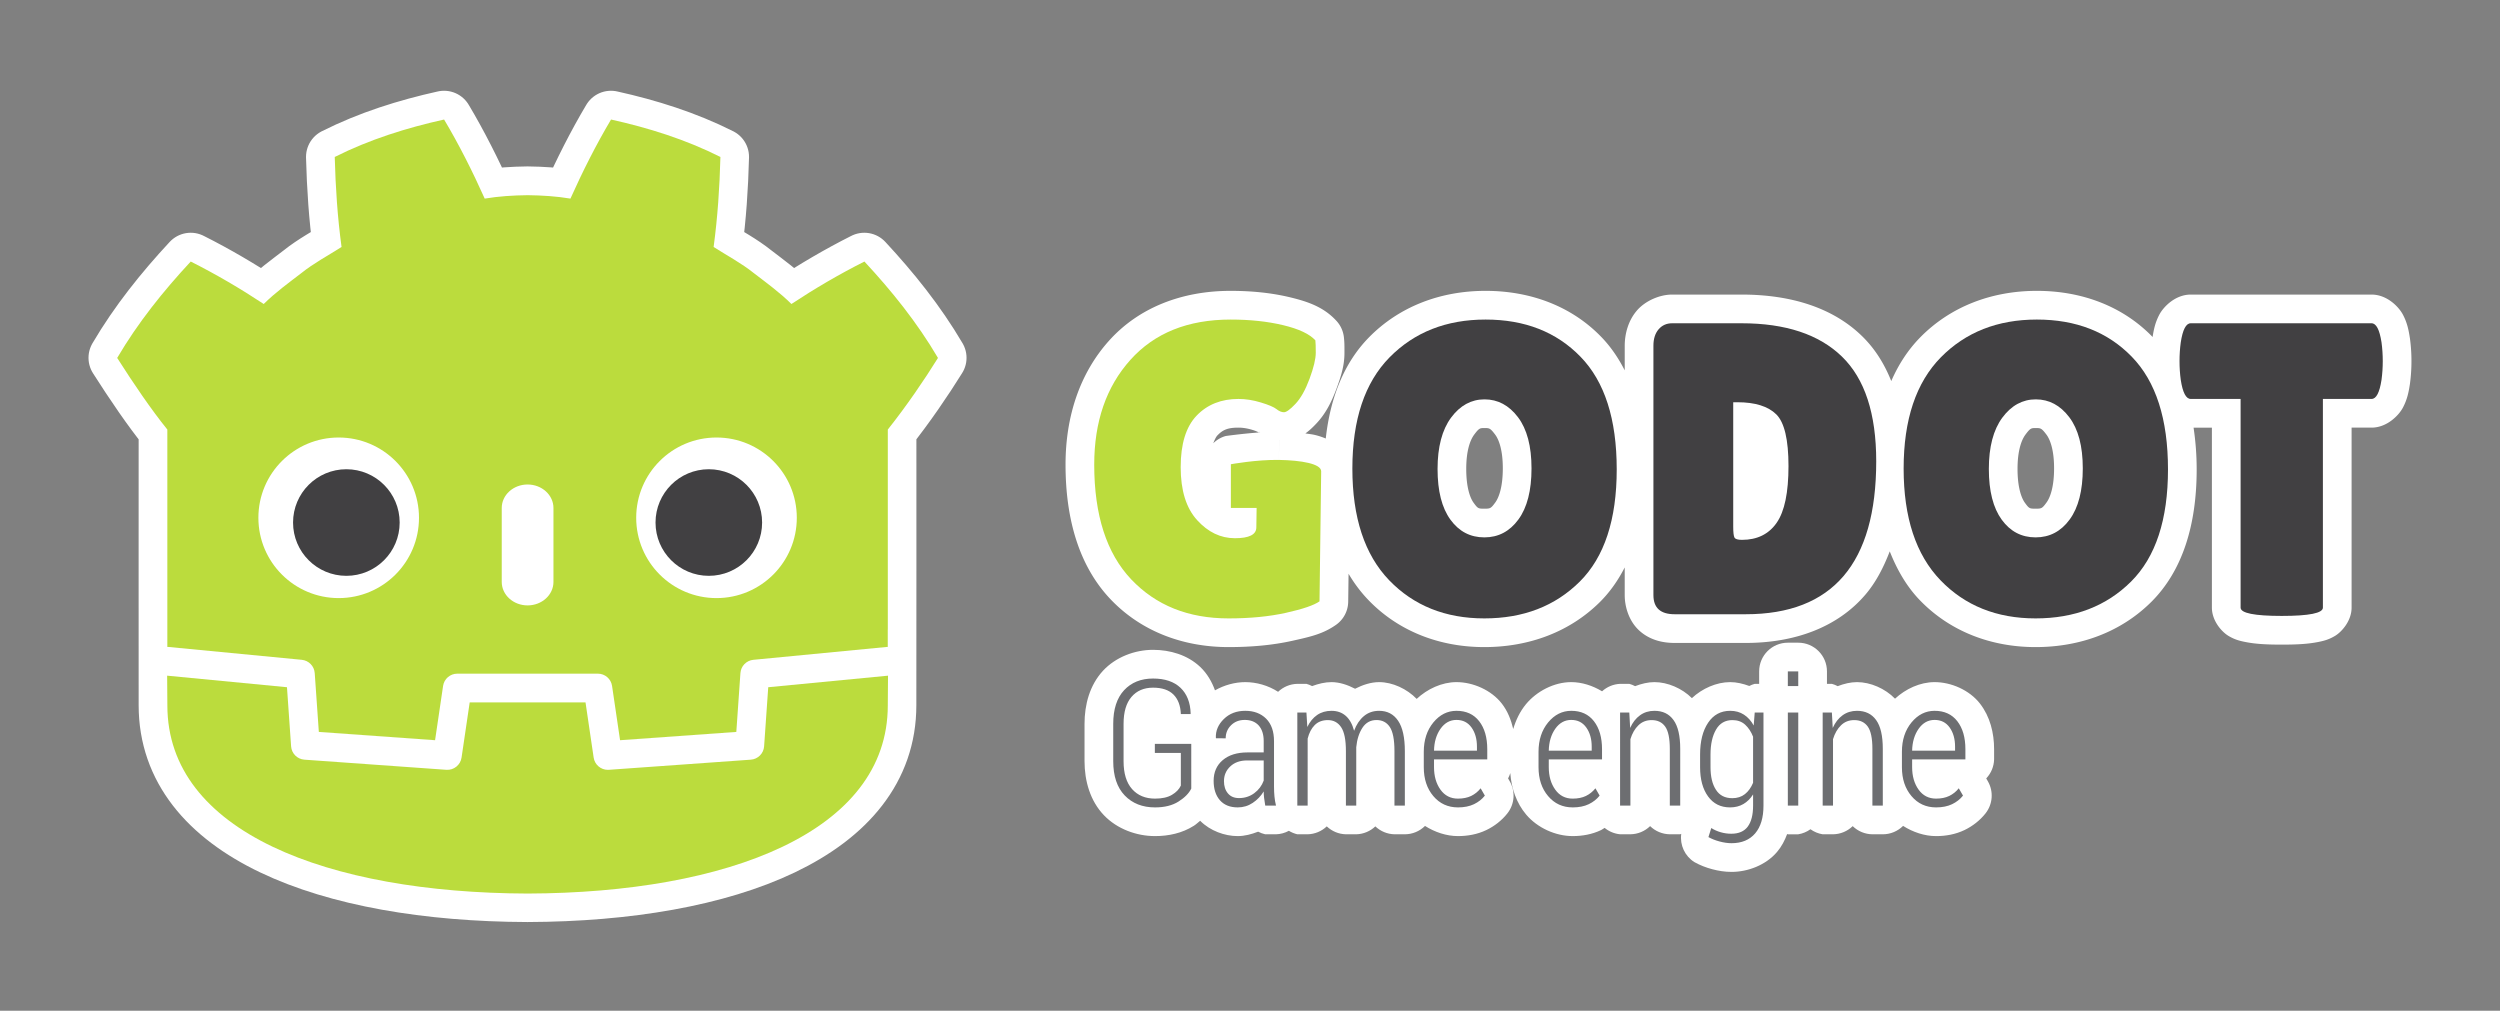 <?xml version="1.0" encoding="UTF-8" standalone="no"?>
<svg
   id="svg2"
   version="1.1"
   inkscape:version="1.2.2 (b0a8486541, 2022-12-01)"
   xml:space="preserve"
   width="1024"
   height="414"
   viewBox="0 0 960 388.125"
   sodipodi:docname="logo_outlined.svg"
   inkscape:export-filename="logo_outlined.png"
   inkscape:export-xdpi="48"
   inkscape:export-ydpi="48"
   xmlns:inkscape="http://www.inkscape.org/namespaces/inkscape"
   xmlns:sodipodi="http://sodipodi.sourceforge.net/DTD/sodipodi-0.dtd"
   xmlns="http://www.w3.org/2000/svg"
   xmlns:svg="http://www.w3.org/2000/svg"
   xmlns:rdf="http://www.w3.org/1999/02/22-rdf-syntax-ns#"
   xmlns:cc="http://creativecommons.org/ns#"
   xmlns:dc="http://purl.org/dc/elements/1.1/"><rect x="0" y="0" width="960" height="388.125" fill="#808080" stroke="none"/><defs
     id="defs6"><clipPath
       clipPathUnits="userSpaceOnUse"
       id="clipPath16"><path
         d="M 0,595.276 H 841.89 V 0 H 0 Z"
         id="path18"
         inkscape:connector-curvature="0" /></clipPath></defs><sodipodi:namedview
     pagecolor="#ffffff"
     bordercolor="#666666"
     borderopacity="1"
     objecttolerance="10"
     gridtolerance="10"
     guidetolerance="10"
     inkscape:pageopacity="0"
     inkscape:pageshadow="2"
     inkscape:window-width="1440"
     inkscape:window-height="835"
     id="namedview4"
     showgrid="false"
     inkscape:zoom="1.1756216"
     inkscape:cx="607.3383"
     inkscape:cy="233.0682"
     inkscape:window-x="0"
     inkscape:window-y="33"
     inkscape:window-maximized="1"
     inkscape:current-layer="g14"
     fit-margin-top="48"
     fit-margin-left="48"
     fit-margin-right="48"
     fit-margin-bottom="48"
     inkscape:document-rotation="0"
     inkscape:pagecheckerboard="true"
     inkscape:snap-intersection-paths="true"
     inkscape:object-paths="true"
     inkscape:snap-smooth-nodes="true"
     inkscape:snap-midpoints="true"
     inkscape:snap-bbox="false"
     inkscape:bbox-paths="false"
     inkscape:snap-bbox-edge-midpoints="false"
     inkscape:snap-bbox-midpoints="false"
     inkscape:object-nodes="true"
     inkscape:snap-others="false"
     units="px"
     inkscape:showpageshadow="2"
     inkscape:deskcolor="#d1d1d1" /><g
     id="g10"
     inkscape:groupmode="layer"
     inkscape:label="godot_engine_logo_2017_curves-01"
     transform="matrix(1.25,0,0,-1.25,-94.25,597.499)"><g
       id="g12"><g
         id="g14"
         clip-path="url(#clipPath16)"><g
           id="g78-3"
           transform="matrix(1.131,0,0,1.131,348.131,279.267)"
           style="fill:none;stroke:#ffffff;stroke-width:15.589;stroke-linecap:butt;stroke-linejoin:round;stroke-miterlimit:4;stroke-dasharray:none;stroke-opacity:1"><path
             id="path80-6"
             style="fill:none;fill-opacity:1;fill-rule:nonzero;stroke:#ffffff;stroke-width:23.509;stroke-linecap:butt;stroke-linejoin:round;stroke-miterlimit:4;stroke-dasharray:none;stroke-opacity:1"
             d="m 226.334,222.1 c -15.358,3.414 -30.551,8.169 -44.795,15.338 0.326,12.577 1.139,24.628 2.787,36.869 -5.532,3.544 -11.345,6.586 -16.512,10.734 -5.25,4.039 -10.61,7.902 -15.363,12.625 -9.496,-6.281 -19.548,-12.184 -29.902,-17.395 -11.161,12.012 -21.598,24.977 -30.123,39.484 6.7,10.517 13.888,21.089 20.543,29.332 0.056,36.957 -0.082,77.99 0,113.02 0,51.838 65.76,76.754 147.461,77.041 h 0.1 0.1 c 81.701,-0.287 147.439,-25.203 147.439,-77.041 0.051,-37.842 0.017,-79.51 0.021,-113.02 7.687,-9.677 14.965,-20.352 20.541,-29.332 -8.522,-14.508 -18.964,-27.473 -30.125,-39.484 -10.351,5.21 -20.406,11.113 -29.902,17.395 -4.752,-4.723 -10.104,-8.586 -15.361,-12.625 -5.165,-4.149 -10.985,-7.19 -16.506,-10.734 1.644,-12.241 2.456,-24.292 2.783,-36.869 -14.245,-7.169 -29.437,-11.924 -44.803,-15.338 -6.135,10.311 -11.745,21.477 -16.631,32.393 -5.794,-0.968 -11.615,-1.327 -17.443,-1.396 v -0.01 c -0.041,0 -0.079,0.01 -0.113,0.01 -0.036,0 -0.073,-0.01 -0.109,-0.01 v 0.01 c -5.839,0.069 -11.656,0.428 -17.451,1.396 -4.883,-10.915 -10.491,-22.082 -16.635,-32.393 z"
             transform="matrix(0.663,0,0,-0.663,-270.589,290.52)"
             sodipodi:nodetypes="ccccccccccccccccccccccccsccccc" /></g><g
           id="g20"
           transform="matrix(1.131,0,0,1.131,531.45,355.316)"
           style="stroke:none;stroke-width:10.609;stroke-linejoin:round;stroke-miterlimit:4;stroke-dasharray:none;stroke-opacity:1;paint-order:markers stroke fill" /><g
           id="g24"
           transform="matrix(1.131,0,0,1.131,607.851,354.431)"
           style="stroke:none;stroke-width:10.609;stroke-linecap:butt;stroke-linejoin:round;stroke-miterlimit:4;stroke-dasharray:none;stroke-opacity:1;paint-order:markers stroke fill" /><g
           id="g28"
           transform="matrix(1.131,0,0,1.131,700.811,355.316)"
           style="stroke:none;stroke-width:10.609;stroke-linejoin:round;stroke-miterlimit:4;stroke-dasharray:none;stroke-opacity:1;paint-order:markers stroke fill" /><g
           id="g32"
           transform="matrix(1.131,0,0,1.131,789.011,291.335)"
           style="stroke:none;stroke-width:10.609;stroke-miterlimit:4;stroke-dasharray:none;stroke-opacity:1;paint-order:markers stroke fill" /><g
           id="g36"
           transform="matrix(1.131,0,0,1.131,468.265,336.713)"
           style="display:inline;stroke-width:10.609;stroke-linejoin:round;paint-order:markers stroke fill"><g
             id="path38"
             style="display:inline"><path
               style="color:#000000;display:inline;fill:#ffffff;-inkscape-stroke:none"
               d="m -13.682,-50.84 c -12.597,0 -23.922,4.434 -32.08,13.039 a 7.795,7.795 0 0 0 -0.006,0.006 c -8.42,8.899 -12.174,21.547 -12.174,36.518 0,13.125 3.885,24.817 11.814,33.656 8.073,9.001 19.78,13.541 33.01,13.541 5.767,0 11.131,-0.548 16.094,-1.736 a 7.795,7.795 0 0 0 0.002,0 C 7.99,42.983 12.252,41.479 15.67,37.738 a 7.795,7.795 0 0 0 1.984,-4.316 c 0.178,-1.467 0.166,-2.564 0.166,-4.326 0,-3.425 -0.889,-6.279 -2.17,-9.756 a 7.795,7.795 0 0 0 -0.01,-0.023 C 14.283,15.666 12.681,12.508 10.143,9.838 9.227,8.872 8.361,8.03 7.225,7.205 7.22,7.202 7.212,7.197 7.207,7.193 8.084,7.06 8.977,6.972 9.83,6.77 10.775,6.545 11.737,6.231 12.738,5.812 c 1.225,11.04 4.919,20.536 11.768,27.506 a 7.795,7.795 0 0 0 0.006,0.006 c 8.176,8.307 19.315,12.596 31.637,12.596 12.285,0 23.361,-4.206 31.379,-12.467 l 0.006,-0.006 c 2.599,-2.671 4.69,-5.754 6.41,-9.125 v 6.686 c 0,3.174 0.92,6.78 3.291,9.545 a 7.795,7.795 0 0 0 0.021,0.027 c 2.274,2.628 6.16,4.33 9.566,4.33 h 18.854 c 13.272,0 24.68,-3.475 32.68,-11.236 l 0.004,-0.004 c 3.507,-3.399 6.103,-7.549 7.98,-12.252 1.952,4.482 4.55,8.493 7.898,11.9 a 7.795,7.795 0 0 0 0.008,0.008 c 8.179,8.304 19.313,12.594 31.639,12.594 12.289,0 23.36,-4.211 31.383,-12.469 0.02,-0.021 0.036,-0.045 0.057,-0.066 0.323,2.067 0.712,3.929 1.805,6.027 1.147,2.204 4.381,5.498 8.551,5.498 h 49.113 c 4.174,0 7.405,-3.301 8.549,-5.5 1.144,-2.199 1.528,-4.122 1.865,-6.311 a 7.795,7.795 0 0 0 0.023,-0.154 c 0.267,-2 0.402,-4.042 0.402,-6.109 0,-2.076 -0.135,-4.114 -0.402,-6.109 a 7.795,7.795 0 0 0 -0.021,-0.15 c -0.337,-2.194 -0.72,-4.12 -1.869,-6.322 -1.149,-2.203 -4.399,-5.486 -8.547,-5.486 H 291.375 V -40.119 c 0,-3.605 -2.682,-6.579 -4.457,-7.652 -1.775,-1.074 -3.16,-1.388 -4.584,-1.676 -2.849,-0.576 -5.936,-0.723 -9.928,-0.723 -3.989,0 -7.079,0.147 -9.928,0.723 -1.424,0.288 -2.808,0.601 -4.582,1.672 -1.774,1.071 -4.465,4.042 -4.465,7.656 V 8.768 h -4.979 c 0.538,-3.603 0.844,-7.371 0.844,-11.342 0,-14.935 -3.759,-27.471 -12.346,-36.016 a 7.795,7.795 0 0 0 -0.006,-0.004 c -8.154,-8.1 -19.194,-12.246 -31.402,-12.246 -12.277,0 -23.379,4.365 -31.467,12.77 a 7.795,7.795 0 0 0 -0.002,0 c -3.593,3.734 -6.175,8.264 -8.143,13.232 -1.672,-4.343 -3.73,-8.376 -6.613,-11.754 -7.575,-8.876 -19.18,-13.121 -32.52,-13.121 H 107.496 c -3.088,0 -6.653,0.704 -9.533,3.299 -2.881,2.594 -4.02,6.513 -4.02,9.688 v 7.521 c -1.791,-3.486 -3.987,-6.659 -6.727,-9.385 a 7.795,7.795 0 0 0 -0.006,-0.006 c -8.154,-8.096 -19.19,-12.244 -31.402,-12.244 -12.273,0 -23.379,4.362 -31.473,12.766 a 7.795,7.795 0 0 0 -0.006,0.008 c -2.078,2.162 -3.87,4.553 -5.395,7.146 l -0.098,-7.6 a 7.795,7.795 0 0 0 -3.332,-6.291 C 11.958,-47.287 8.591,-48.032 3.65,-49.131 -1.601,-50.304 -7.365,-50.84 -13.682,-50.84 Z m 0,15.588 c 5.423,0 10.081,0.473 13.934,1.334 a 7.795,7.795 0 0 0 0.008,0.002 c 2.017,0.448 1.932,0.514 3.059,0.914 l 0.318,24.852 c -1.225,0.143 -2.178,0.33 -3.766,0.357 -0.001,1.91e-5 -0.003,-1.9e-5 -0.004,0 -0.081,0.001 -0.17,-0.018 -0.252,-0.018 A 7.795,7.795 0 0 0 1.754,-13.15 l -0.076,-5.174 v -0.002 c -10e-4,-3.555 -2.895,-7.724 -5.729,-9.158 -2.834,-1.435 -5.284,-1.576 -7.881,-1.576 -6.078,0 -11.944,2.95 -16.047,7.473 -4.653,5.125 -6.48,12.092 -6.48,19.625 0,7.515 1.733,14.433 6.52,19.408 6.4e-4,6.66e-4 0.001,0.001 0.002,0.002 6.44e-4,6.68e-4 0.001,0.001 0.002,0.002 4.348,4.52 10.618,6.906 16.961,6.906 2.797,0 5.612,-0.457 8.377,-1.303 0.856,-0.259 1.587,-0.51 2.338,-0.768 0.428,0.707 0.752,1.028 1.283,2.451 0.75,2.039 0.836,2.836 0.938,3.383 -0.751,0.305 -1.416,0.617 -2.615,0.904 -3.533,0.846 -7.693,1.307 -12.463,1.307 -9.958,0 -16.385,-2.761 -21.406,-8.359 -5.174,-5.767 -7.83,-13.035 -7.83,-23.248 0,-12.427 2.939,-20.548 7.904,-25.799 l 0.004,-0.004 c 6.06e-4,-6.41e-4 0.001,-0.001 0.002,-0.002 5.253,-5.538 11.532,-8.17 20.762,-8.17 z m 69.49,0 c 8.944,0 15.168,2.507 20.418,7.719 4.812,4.792 7.748,12.576 7.748,24.959 0,12.406 -2.904,20.313 -7.617,25.154 a 7.795,7.795 0 0 0 -0.01,0.01 c -5.067,5.225 -11.191,7.742 -20.199,7.742 -8.978,0 -15.229,-2.562 -20.523,-7.939 l -0.002,-0.002 c -6.68e-4,-6.78e-4 -0.001,-0.001 -0.002,-0.002 -4.968,-5.058 -7.861,-12.769 -7.861,-24.742 0,-11.977 2.876,-19.776 7.803,-24.906 l 0.004,-0.004 c 6.16e-4,-6.41e-4 0.001,-0.001 0.002,-0.002 5.233,-5.43 11.371,-7.986 20.24,-7.986 z m 149.734,0 c 8.935,0 15.17,2.508 20.412,7.713 4.815,4.791 7.754,12.578 7.754,24.965 0,12.406 -2.906,20.315 -7.615,25.156 a 7.795,7.795 0 0 0 -0.004,0.004 c -5.079,5.23 -11.195,7.746 -20.205,7.746 -8.985,0 -15.23,-2.561 -20.533,-7.945 -4.966,-5.059 -7.859,-12.77 -7.859,-24.74 0,-11.981 2.88,-19.778 7.816,-24.908 5.229,-5.434 11.357,-7.99 20.234,-7.99 z m 66.863,0.672 c 1.712,0 2.22,0.124 3.381,0.203 v 50.938 a 7.795,7.795 0 0 0 7.795,7.795 h 8.301 c 0.067,0.82 0.162,1.626 0.162,2.48 0,0.848 -0.097,1.66 -0.164,2.484 h -39.287 c -0.067,-0.82 -0.162,-1.621 -0.162,-2.484 0,-0.87 0.096,-1.664 0.162,-2.48 h 8.631 a 7.795,7.795 0 0 0 7.795,-7.795 v -50.938 c 1.162,-0.08 1.674,-0.203 3.387,-0.203 z m -162.875,0.455 h 17.268 c 10.295,0 16.418,2.68 20.662,7.652 4.244,4.973 7,13.36 7,26.102 0,11.701 -2.741,18.769 -6.951,22.848 a 7.795,7.795 0 0 0 -0.006,0.006 c -4.408,4.279 -11.174,6.838 -21.828,6.838 h -16.145 z m 16.252,4.617 c -1.043,0 -2.14,0.038 -3.639,0.498 -1.496,0.459 -3.824,1.589 -5.242,4.205 -3.5e-4,6.58e-4 3.6e-4,0.001 0,0.002 -2.165,3.995 -1.285,4.74 -1.285,6.699 v 33.77 a 7.795,7.795 0 0 0 7.795,7.793 h 1.129 c 6.006,0 11.8,-1.371 16.023,-5.518 a 7.795,7.795 0 0 0 0.006,-0.006 c 5.266,-5.182 5.65,-11.613 5.65,-19.609 0,-7.953 -0.831,-14.434 -4.609,-19.855 l -0.002,-0.002 c -3.483,-5.006 -9.742,-7.977 -15.826,-7.977 z m -69.975,0.674 c -5.981,0 -11.976,3.173 -15.496,8.006 -3.701,5.067 -5.002,11.37 -5.002,18.371 0,7.046 1.422,13.452 5.189,18.563 a 7.795,7.795 0 0 0 0.014,0.02 c 3.537,4.768 9.351,8.117 15.35,8.117 5.94,0 11.748,-3.236 15.307,-7.943 3.848,-5.091 5.25,-11.511 5.25,-18.59 0,-7.044 -1.332,-13.394 -5.061,-18.484 l -0.002,-0.002 c -3.545,-4.85 -9.539,-8.057 -15.549,-8.057 z m 149.734,0 c -5.985,0 -11.987,3.174 -15.506,8.018 -3.684,5.061 -4.988,11.357 -4.988,18.359 0,7.042 1.413,13.446 5.182,18.561 a 7.795,7.795 0 0 0 0.012,0.016 c 3.539,4.779 9.359,8.123 15.357,8.123 5.94,0 11.746,-3.239 15.305,-7.939 a 7.795,7.795 0 0 0 0.004,-0.004 c 3.85,-5.093 5.246,-11.512 5.246,-18.59 0,-7.042 -1.332,-13.391 -5.059,-18.48 l -0.004,-0.004 c -3.544,-4.854 -9.539,-8.059 -15.549,-8.059 z m -149.734,15.588 c 1.589,0 1.767,0.027 2.965,1.666 a 7.795,7.795 0 0 0 0.008,0.012 c 1.007,1.374 2.049,4.277 2.049,9.277 0,4.961 -1.052,7.809 -2.096,9.189 -1.328,1.756 -1.579,1.754 -2.871,1.754 -1.22,0 -1.461,0.024 -2.82,-1.807 -1.112,-1.513 -2.145,-4.396 -2.145,-9.303 0,-4.982 1.033,-7.854 2.002,-9.18 a 7.795,7.795 0 0 0 0.01,-0.014 c 1.147,-1.576 1.279,-1.596 2.898,-1.596 z m 149.734,0 c 1.59,0 1.769,0.028 2.961,1.662 a 7.795,7.795 0 0 0 0.012,0.018 c 1.008,1.373 2.051,4.275 2.051,9.275 0,4.963 -1.053,7.81 -2.096,9.189 -1.331,1.757 -1.58,1.754 -2.871,1.754 -1.223,0 -1.47,0.022 -2.824,-1.805 -1.109,-1.509 -2.137,-4.394 -2.137,-9.305 0,-4.979 1.032,-7.856 2.002,-9.187 a 7.795,7.795 0 0 0 0.008,-0.01 c 1.141,-1.57 1.275,-1.592 2.895,-1.592 z M 0,0 0.092,5.418 c -0.003,3.84e-4 -0.005,0.002 -0.008,0.002 z m -17.826,4.516 a 7.795,7.795 0 0 0 3.395,1.979 c 0,0 4.168,0.597 9.029,0.963 -0.365,0.169 -0.94,0.443 -1.734,0.684 a 7.795,7.795 0 0 0 -0.021,0.006 c -1.454,0.445 -2.696,0.621 -3.816,0.621 -2.981,0 -4.291,-0.631 -5.727,-2.125 a 7.795,7.795 0 0 0 -0.004,-0.004 c -0.386,-0.402 -0.764,-1.242 -1.121,-2.123 z m 12.535,2.949 c 0.066,0.005 0.129,0.007 0.195,0.012 -0.131,0.098 -0.325,0.166 -0.447,0.266 L -5.436,7.656 C -5.052,7.357 -5.191,7.429 -5.291,7.465 Z"
               id="path205" /><path
               style="color:#000000;display:inline;fill:#414042;stroke-width:15.589;-inkscape-stroke:none"
               d="m 55.863,16.447 c -3.611,0 -6.636,-1.659 -9.09,-4.967 -2.441,-3.311 -3.668,-7.958 -3.668,-13.938 0,-5.993 1.166,-10.581 3.503,-13.778 2.333,-3.207 5.398,-4.804 9.2,-4.804 3.8,0 6.887,1.617 9.258,4.862 2.371,3.233 3.559,7.861 3.559,13.886 0,6.02 -1.227,10.654 -3.673,13.89 -2.443,3.232 -5.473,4.849 -9.089,4.849 m -0.055,-59.493 c -10.573,0 -19.195,3.46 -25.859,10.379 -6.655,6.925 -9.984,17.03 -9.984,30.314 0,13.292 3.367,23.356 10.101,30.209 6.736,6.844 15.431,10.269 26.082,10.269 10.649,0 19.251,-3.363 25.794,-10.109 6.555,-6.733 9.827,-16.94 9.827,-30.591 0,-13.661 -3.348,-23.822 -10.05,-30.49 -6.702,-6.654 -15.333,-9.981 -25.911,-9.981"
               id="path988" /><path
               style="color:#000000;display:inline;fill:#414042;stroke-width:15.589;-inkscape-stroke:none"
               d="m 123.412,15.665 v -33.768 c 0,-1.577 0.116,-2.571 0.342,-2.988 0.224,-0.415 0.903,-0.623 2.029,-0.623 4.144,0 7.283,1.548 9.429,4.634 2.151,3.083 3.215,8.216 3.215,15.405 0,7.192 -1.113,11.878 -3.325,14.055 -2.223,2.183 -5.744,3.285 -10.561,3.285 z m -21.675,-52.392 v 67.735 c 0,1.883 0.468,3.369 1.413,4.471 0.939,1.085 2.161,1.636 3.671,1.636 h 18.854 c 11.965,0 21.053,-3.018 27.257,-9.04 6.215,-6.02 9.322,-15.499 9.322,-28.447 0,-27.7 -11.821,-41.547 -35.456,-41.547 h -19.302 c -3.836,0 -5.759,1.727 -5.759,5.192"
               id="path986" /><path
               style="color:#000000;display:inline;fill:#414042;stroke-width:15.589;-inkscape-stroke:none"
               d="m 205.601,16.447 c -3.612,0 -6.645,-1.659 -9.095,-4.967 -2.44,-3.311 -3.662,-7.958 -3.662,-13.938 0,-5.993 1.169,-10.581 3.499,-13.778 2.33,-3.207 5.398,-4.804 9.2,-4.804 3.801,0 6.89,1.617 9.258,4.862 2.372,3.233 3.56,7.861 3.56,13.886 0,6.02 -1.225,10.654 -3.671,13.89 -2.447,3.232 -5.473,4.849 -9.089,4.849 m -0.058,-59.493 c -10.577,0 -19.193,3.46 -25.851,10.379 -6.663,6.925 -9.993,17.03 -9.993,30.314 0,13.292 3.367,23.356 10.1,30.209 6.741,6.844 15.431,10.269 26.086,10.269 10.651,0 19.246,-3.363 25.797,-10.109 6.55,-6.733 9.822,-16.94 9.822,-30.591 0,-13.661 -3.349,-23.822 -10.05,-30.49 -6.699,-6.654 -15.338,-9.981 -25.911,-9.981"
               id="path984" /><path
               style="color:#000000;display:inline;fill:#414042;stroke-width:15.589;-inkscape-stroke:none"
               d="m 283.581,-40.12 c 0,-1.496 -3.721,-2.255 -11.176,-2.255 -7.448,0 -11.18,0.759 -11.18,2.255 v 56.681 h -13.545 c -1.281,0 -2.185,1.727 -2.71,5.198 -0.226,1.652 -0.334,3.343 -0.334,5.077 0,1.724 0.108,3.422 0.334,5.077 0.525,3.462 1.429,5.202 2.71,5.202 h 49.112 c 1.279,0 2.179,-1.74 2.712,-5.202 0.221,-1.655 0.335,-3.353 0.335,-5.077 0,-1.734 -0.114,-3.425 -0.335,-5.077 -0.533,-3.471 -1.433,-5.198 -2.712,-5.198 h -13.211 z"
               id="path982" /><path
               style="color:#000000;display:inline;fill:#bbdc3d;stroke-width:15.589;-inkscape-stroke:none;fill-opacity:1"
               d="m 0,0 c -6.078,0.094 -13.034,-1.173 -13.034,-1.173 v -11.863 h 6.995 l -0.078,-5.288 c 0,-1.959 -1.942,-2.943 -5.815,-2.943 -3.878,0 -7.303,1.642 -10.274,4.917 -2.978,3.279 -4.459,8.072 -4.459,14.388 0,6.329 1.447,10.995 4.345,14.006 2.892,3.008 6.683,4.517 11.346,4.517 1.959,0 3.987,-0.316 6.096,-0.961 2.11,-0.639 3.519,-1.238 4.238,-1.799 0.713,-0.577 1.391,-0.85 2.032,-0.85 0.638,0 1.671,0.746 3.1,2.255 1.431,1.505 2.713,3.786 3.844,6.827 1.126,3.057 1.69,5.4 1.69,7.062 0,1.649 -0.036,2.786 -0.109,3.386 -1.581,1.73 -4.499,3.102 -8.755,4.122 -4.248,1.017 -9.011,1.522 -14.28,1.522 -11.594,0 -20.66,-3.65 -27.207,-10.95 -6.552,-7.303 -9.822,-16.783 -9.822,-28.452 0,-13.701 3.347,-24.087 10.041,-31.162 6.706,-7.074 15.51,-10.607 26.425,-10.607 5.87,0 11.08,0.505 15.632,1.522 4.557,1.013 7.586,2.053 9.093,3.105 l 0.452,35.33 C 11.496,-1.036 6.078,-0.104 0,0"
               id="path207" /></g></g><g
           id="g40"
           transform="matrix(1.131,0,0,1.131,441.347,235.751)"
           style="stroke:none;stroke-width:4.311;stroke-linejoin:round;stroke-miterlimit:4;stroke-dasharray:none;stroke-opacity:1;paint-order:markers stroke fill" /><g
           id="g44"
           transform="matrix(1.131,0,0,1.131,456.015,232.825)"
           style="stroke:none;stroke-width:4.311;stroke-linejoin:round;stroke-miterlimit:4;stroke-dasharray:none;stroke-opacity:1;paint-order:markers stroke fill" /><g
           id="g48"
           transform="matrix(1.131,0,0,1.131,476.73,259.105)"
           style="stroke:none;stroke-width:4.311;stroke-linejoin:round;stroke-miterlimit:4;stroke-dasharray:none;stroke-opacity:1;paint-order:markers stroke fill" /><g
           id="g52"
           transform="matrix(1.131,0,0,1.131,522.823,256.839)"
           style="stroke:none;stroke-width:4.311;stroke-linejoin:round;stroke-miterlimit:4;stroke-dasharray:none;stroke-opacity:1;paint-order:markers stroke fill" /><g
           id="g56"
           transform="matrix(1.131,0,0,1.131,558.081,256.839)"
           style="stroke:none;stroke-width:4.311;stroke-linejoin:round;stroke-miterlimit:4;stroke-dasharray:none;stroke-opacity:1;paint-order:markers stroke fill" /><g
           id="g60"
           transform="matrix(1.131,0,0,1.131,575.917,259.105)"
           style="stroke:none;stroke-width:4.311;stroke-linejoin:round;stroke-miterlimit:4;stroke-dasharray:none;stroke-opacity:1;paint-order:markers stroke fill" /><g
           id="g64"
           transform="matrix(1.131,0,0,1.131,600.869,242.309)"
           style="stroke:none;stroke-width:4.311;stroke-linejoin:round;stroke-miterlimit:4;stroke-dasharray:none;stroke-opacity:1;paint-order:markers stroke fill" /><g
           id="g70"
           transform="matrix(1.131,0,0,1.131,638.154,259.105)"
           style="stroke:none;stroke-width:4.311;stroke-linejoin:round;stroke-miterlimit:4;stroke-dasharray:none;stroke-opacity:1;paint-order:markers stroke fill" /><g
           id="g74"
           transform="matrix(1.131,0,0,1.131,669.709,256.839)"
           style="stroke-width:4.311;stroke-linejoin:round;paint-order:markers stroke fill"><g
             id="path76"><path
               style="color:#000000;fill:#ffffff;-inkscape-stroke:none"
               d="m -55.166,-41.279 c -1.809,0 -3.537,0.278 -5.203,0.719 -1.679,0.443 -3.32,1.067 -4.873,1.938 -2.597,1.633 -3.994,4.638 -3.57,7.676 -0.093,-0.041 -0.187,-0.08 -0.281,-0.117 h -2.826 c -2.002,0.024 -3.918,0.817 -5.352,2.215 -1.433,-1.398 -3.349,-2.191 -5.352,-2.215 h -2.805 c -1.542,0.149 -3.005,0.754 -4.201,1.738 -0.323,-0.182 -0.612,-0.429 -0.943,-0.588 l -0.004,-0.002 c -2.473,-1.185 -5.121,-1.639 -7.725,-1.639 -4.679,-1e-6 -9.601,2.252 -12.629,5.834 -2.67,3.152 -4.024,7.203 -4.318,11.275 -0.151,-0.501 -0.352,-0.986 -0.6,-1.447 l 0.441,-0.764 c 1.597,-2.763 1.349,-6.22 -0.627,-8.727 -1.527,-1.937 -3.531,-3.485 -5.705,-4.529 l -0.008,-0.004 c -2.474,-1.186 -5.119,-1.639 -7.723,-1.639 -3.096,-1e-6 -6.251,1.055 -8.941,2.758 -1.456,-1.448 -3.425,-2.263 -5.479,-2.268 h -2.822 c -1.937,0.046 -3.787,0.812 -5.189,2.148 -1.403,-1.336 -3.253,-2.102 -5.189,-2.148 h -2.809 c -1.939,0.045 -3.791,0.812 -5.195,2.15 -1.404,-1.338 -3.256,-2.105 -5.195,-2.15 h -2.807 c -0.811,0.192 -1.586,0.512 -2.295,0.949 -1.075,-0.588 -2.273,-0.913 -3.498,-0.951 h -2.92 c -0.673,0.151 -1.323,0.391 -1.934,0.713 -1.795,-0.706 -3.669,-1.201 -5.541,-1.201 -3.5,0 -7.497,1.42 -10.201,4.162 -0.567,-0.443 -1.087,-0.965 -1.686,-1.344 -3.21,-2.045 -6.923,-2.818 -10.572,-2.818 -5.048,-1e-6 -10.302,1.935 -13.863,5.648 -6.4e-4,6.65e-4 -0.001,0.001 -0.002,0.002 -3.761,3.915 -5.285,9.333 -5.285,14.717 v 10.115 c 0,5.252 1.411,10.531 5.02,14.432 0.005,0.006 0.01,0.012 0.016,0.018 3.432,3.687 8.604,5.66 13.578,5.66 4.575,0 9.35,-1.363 12.818,-4.652 0.006,-0.005 0.012,-0.01 0.018,-0.016 1.846,-1.762 3.135,-3.974 3.984,-6.336 2.533,1.44 5.45,2.234 8.229,2.234 3.022,0 6.244,-0.901 8.912,-2.631 1.409,1.349 3.273,2.12 5.223,2.162 h 2.477 c 0.533,-0.148 1.048,-0.352 1.537,-0.609 1.73,0.644 3.519,1.078 5.268,1.078 2.133,0 4.353,-0.73 6.41,-1.797 2.082,1.059 4.323,1.797 6.525,1.797 3.643,0 7.563,-1.83 10.201,-4.555 2.882,2.688 6.825,4.555 10.811,4.555 4.49,0 9.458,-2.155 12.316,-5.83 1.603,-2.06 2.512,-4.438 3.1,-6.904 0.715,2.435 1.826,4.745 3.441,6.719 0.01,0.012 0.021,0.025 0.031,0.037 2.881,3.477 7.602,5.979 12.285,5.979 2.834,0 5.805,-0.936 8.371,-2.496 1.345,1.226 3.076,1.944 4.895,2.027 h 2.504 c 0.545,-0.151 1.072,-0.362 1.572,-0.627 1.716,0.654 3.5,1.096 5.254,1.096 3.563,0 7.488,-1.669 10.174,-4.35 2.794,2.624 6.685,4.35 10.408,4.35 1.716,0 3.475,-0.42 5.18,-1.047 0.471,0.242 0.966,0.436 1.477,0.578 h 1.203 v 3.383 c 7.7e-5,4.304 3.489,7.794 7.793,7.795 h 2.83 c 4.305,-7.7e-5 7.795,-3.49 7.795,-7.795 V 9.799 h 1.34 c 0.545,-0.151 1.072,-0.362 1.572,-0.627 1.714,0.653 3.496,1.096 5.252,1.096 3.63,0 7.634,-1.725 10.324,-4.498 2.878,2.659 6.792,4.498 10.75,4.498 4.49,0 9.456,-2.144 12.324,-5.83 0.003,-0.005 0.006,-0.009 0.01,-0.014 2.759,-3.562 3.828,-7.997 3.828,-12.375 v -2.773 c -0.05,-1.927 -0.812,-3.766 -2.139,-5.164 l 0.445,-0.773 c 1.598,-2.771 1.341,-6.237 -0.648,-8.742 -1.516,-1.908 -3.511,-3.461 -5.689,-4.508 l -0.006,-0.002 c -2.475,-1.187 -5.122,-1.641 -7.725,-1.641 -3.101,-1e-6 -6.265,1.06 -8.959,2.771 -1.462,-1.461 -3.443,-2.281 -5.51,-2.281 h -2.826 c -2.001,0.024 -3.917,0.817 -5.35,2.215 -1.433,-1.398 -3.348,-2.191 -5.35,-2.215 h -2.809 c -1.197,0.194 -2.331,0.664 -3.314,1.373 -0.983,-0.71 -2.119,-1.181 -3.316,-1.375 h -2.83 c -0.062,0.025 -0.123,0.05 -0.184,0.076 -0.648,-1.735 -1.5,-3.402 -2.752,-4.875 -0.004,-0.005 -0.009,-0.01 -0.014,-0.016 -3.034,-3.552 -7.902,-5.398 -12.354,-5.398 z m -5.078,3.281 c -0.013,0.004 -0.024,0.014 -0.037,0.018 -0.015,0.004 -0.031,0.001 -0.047,0.006 z m -120.643,8.98 0.027,0.018 c -0.004,-0.003 -0.01,-0.003 -0.014,-0.006 -0.005,-0.003 -0.009,-0.008 -0.014,-0.012 z m -22.281,1.969 0.053,0.031 c -0.009,-0.005 -0.018,-0.004 -0.027,-0.01 -0.009,-0.005 -0.016,-0.016 -0.025,-0.021 z m 93.809,3.551 c -0.006,0.009 -0.009,0.019 -0.016,0.027 -0.003,0.004 -0.007,0.006 -0.01,0.01 z m 44.787,27.996 -0.025,0.037 c 0.006,-0.008 0.01,-0.017 0.016,-0.025 0.003,-0.004 0.007,-0.008 0.01,-0.012 z m 55.029,0.006 -0.016,0.023 c 0.004,-0.006 0.006,-0.012 0.01,-0.018 0.002,-0.002 0.004,-0.004 0.006,-0.006 z m -75.051,3.062 c 0.005,0.004 0.012,0.006 0.018,0.01 0.009,0.006 0.015,0.015 0.023,0.021 z m 55.041,0.014 c 0.002,0.002 0.005,0.002 0.008,0.004 0.004,0.003 0.006,0.007 0.01,0.01 z m -17.977,0.383 -0.062,0.039 c 0.01,-0.007 0.017,-0.017 0.027,-0.023 0.011,-0.007 0.024,-0.009 0.035,-0.016 z"
               id="path211"
               sodipodi:nodetypes="ccccccccccccscccssssscccccccccccccsccsscssccscccsccccscscsscccsccccscscccscsscccscsccsccccccscsccccccccsccccscccccccccsccccccccsscccssccscccsccccssc" /><path
               style="color:#000000;fill:#6d6e71;stroke-width:15.589;-inkscape-stroke:none"
               d="M 0,0 C -1.763,0 -3.208,-0.802 -4.334,-2.402 -5.463,-4.008 -6.052,-5.987 -6.102,-8.346 H 5.56 v 1.082 c 0,2.086 -0.486,3.823 -1.47,5.201 C 3.109,-0.684 1.747,0 0,0 m 0.401,-23.76 c -2.733,0 -4.958,1.026 -6.681,3.073 -1.73,2.043 -2.595,4.657 -2.595,7.841 v 4.197 c 0,3.19 0.865,5.85 2.6,7.965 1.739,2.105 3.831,3.158 6.275,3.158 2.646,0 4.706,-0.939 6.172,-2.823 1.462,-1.887 2.195,-4.422 2.195,-7.603 v -2.773 H -6.102 v -2.102 c 0,-2.447 0.59,-4.484 1.757,-6.11 1.166,-1.63 2.748,-2.438 4.746,-2.438 1.382,0 2.579,0.244 3.578,0.724 1.012,0.491 1.869,1.179 2.591,2.082 l 1.147,-1.988 c -0.769,-0.968 -1.755,-1.75 -2.962,-2.33 -1.203,-0.577 -2.658,-0.873 -4.354,-0.873 m -28.3,25.764 0.23,-4.178 c 0.676,1.483 1.562,2.634 2.678,3.435 1.115,0.805 2.422,1.213 3.916,1.213 2.258,0 3.995,-0.835 5.199,-2.513 1.211,-1.675 1.807,-4.279 1.807,-7.812 V -23.271 h -2.825 v 15.394 c 0,2.888 -0.422,4.905 -1.261,6.075 -0.843,1.17 -2.063,1.753 -3.668,1.753 -1.434,0 -2.635,-0.466 -3.599,-1.414 -0.967,-0.939 -1.692,-2.19 -2.171,-3.767 V -23.271 h -2.809 V 2.004 Z m -9.134,-25.275 h -2.83 V 2.004 h 2.83 z m 0,32.471 h -2.83 v 3.982 h 2.83 z M -60.864,-12.846 c 0,-2.565 0.486,-4.605 1.472,-6.123 0.974,-1.532 2.457,-2.288 4.436,-2.288 1.356,0 2.498,0.361 3.435,1.101 0.934,0.74 1.672,1.77 2.218,3.077 v 12.52 c -0.525,1.346 -1.246,2.434 -2.157,3.272 -0.91,0.824 -2.062,1.238 -3.448,1.238 -1.975,0 -3.468,-0.86 -4.46,-2.587 -0.999,-1.73 -1.496,-3.986 -1.496,-6.756 z m -2.833,3.454 c 0,3.582 0.723,6.459 2.177,8.627 1.442,2.157 3.448,3.239 6.004,3.239 1.419,0 2.664,-0.346 3.728,-1.04 1.066,-0.681 1.947,-1.678 2.654,-2.946 l 0.274,3.516 h 2.381 V -23.294 c 0,-3.239 -0.751,-5.749 -2.26,-7.525 -1.511,-1.769 -3.657,-2.665 -6.428,-2.665 -0.996,0 -2.067,0.156 -3.212,0.459 -1.147,0.303 -2.162,0.701 -3.052,1.2 l 0.776,2.463 c 0.759,-0.492 1.608,-0.873 2.548,-1.141 0.932,-0.277 1.895,-0.41 2.894,-0.41 2.009,0 3.498,0.645 4.46,1.932 0.966,1.304 1.45,3.19 1.45,5.687 v 3.057 c -0.717,-1.138 -1.597,-2.011 -2.64,-2.614 -1.039,-0.606 -2.253,-0.909 -3.622,-0.909 -2.539,0 -4.53,0.994 -5.968,2.982 -1.441,1.984 -2.164,4.631 -2.164,7.932 z m -19.228,11.396 0.23,-4.178 c 0.674,1.483 1.564,2.634 2.682,3.435 1.108,0.805 2.413,1.213 3.914,1.213 2.258,0 3.988,-0.835 5.189,-2.513 1.214,-1.675 1.815,-4.279 1.815,-7.812 V -23.271 h -2.825 v 15.394 c 0,2.888 -0.423,4.905 -1.264,6.075 -0.836,1.17 -2.065,1.753 -3.665,1.753 -1.435,0 -2.638,-0.466 -3.603,-1.414 -0.969,-0.939 -1.691,-2.19 -2.172,-3.767 V -23.271 h -2.805 V 2.004 Z M -98.694,0 c -1.763,0 -3.21,-0.802 -4.341,-2.402 -1.126,-1.606 -1.712,-3.585 -1.763,-5.944 h 11.663 v 1.082 c 0,2.086 -0.488,3.823 -1.474,5.201 -0.981,1.379 -2.341,2.063 -4.085,2.063 m 0.394,-23.76 c -2.726,0 -4.951,1.026 -6.679,3.073 -1.733,2.043 -2.6,4.657 -2.6,7.841 v 4.197 c 0,3.19 0.871,5.85 2.602,7.965 1.744,2.105 3.834,3.158 6.283,3.158 2.643,0 4.703,-0.939 6.164,-2.823 1.463,-1.887 2.197,-4.422 2.197,-7.603 v -2.773 h -14.465 v -2.102 c 0,-2.447 0.587,-4.484 1.76,-6.11 1.162,-1.63 2.742,-2.438 4.738,-2.438 1.387,0 2.585,0.244 3.585,0.724 1.007,0.491 1.866,1.179 2.589,2.082 l 1.141,-1.988 c -0.764,-0.968 -1.75,-1.75 -2.959,-2.33 -1.204,-0.577 -2.658,-0.873 -4.356,-0.873 M -129.867,0 c -1.758,0 -3.202,-0.802 -4.334,-2.402 -1.133,-1.606 -1.718,-3.585 -1.765,-5.944 h 11.66 v 1.082 c 0,2.086 -0.489,3.823 -1.469,5.201 -0.986,1.379 -2.347,2.063 -4.092,2.063 m 0.397,-23.76 c -2.725,0 -4.954,1.026 -6.685,3.073 -1.726,2.043 -2.591,4.657 -2.591,7.841 v 4.197 c 0,3.19 0.867,5.85 2.602,7.965 1.739,2.105 3.828,3.158 6.277,3.158 2.648,0 4.699,-0.939 6.164,-2.823 1.468,-1.887 2.201,-4.422 2.201,-7.603 v -2.773 h -14.464 v -2.102 c 0,-2.447 0.586,-4.484 1.752,-6.11 1.168,-1.63 2.755,-2.438 4.744,-2.438 1.382,0 2.585,0.244 3.588,0.724 1.003,0.491 1.863,1.179 2.578,2.082 l 1.149,-1.988 c -0.763,-0.968 -1.752,-1.75 -2.959,-2.33 -1.204,-0.577 -2.659,-0.873 -4.356,-0.873 m -41.149,25.764 0.24,-3.923 c 0.664,1.404 1.554,2.486 2.657,3.255 1.107,0.759 2.41,1.138 3.906,1.138 1.527,0 2.814,-0.444 3.852,-1.343 1.039,-0.896 1.805,-2.252 2.292,-4.074 0.623,1.682 1.505,3.011 2.65,3.973 1.145,0.964 2.534,1.444 4.143,1.444 2.217,0 3.937,-0.897 5.156,-2.692 1.224,-1.799 1.834,-4.559 1.834,-8.288 V -23.271 h -2.823 v 14.814 c 0,3.1 -0.429,5.283 -1.263,6.538 -0.839,1.257 -2.042,1.89 -3.598,1.89 -1.637,0 -2.915,-0.691 -3.834,-2.096 -0.914,-1.405 -1.478,-3.161 -1.683,-5.282 v -0.655 -15.209 h -2.809 v 14.798 c 0,3.027 -0.424,5.194 -1.292,6.488 -0.864,1.294 -2.066,1.936 -3.609,1.936 -1.475,0 -2.668,-0.45 -3.562,-1.342 -0.9,-0.897 -1.54,-2.125 -1.928,-3.683 V -23.271 h -2.806 V 2.004 Z M -188.933,-21.231 c 1.553,0 2.936,0.44 4.144,1.336 1.21,0.9 2.058,2.037 2.561,3.422 v 5.468 h -4.492 c -1.91,0 -3.44,-0.541 -4.585,-1.623 -1.148,-1.075 -1.716,-2.418 -1.716,-4.015 0,-1.349 0.355,-2.457 1.074,-3.311 0.718,-0.857 1.722,-1.277 3.014,-1.277 m 7.124,-2.04 c -0.14,0.876 -0.249,1.587 -0.318,2.144 -0.067,0.567 -0.101,1.131 -0.101,1.704 -0.767,-1.254 -1.757,-2.294 -2.98,-3.109 -1.221,-0.821 -2.579,-1.228 -4.075,-1.228 -2.092,0 -3.701,0.648 -4.84,1.946 -1.132,1.303 -1.704,3.059 -1.704,5.276 0,2.343 0.823,4.223 2.473,5.618 1.649,1.395 3.89,2.092 6.709,2.092 h 4.417 v 3.106 c 0,1.786 -0.456,3.193 -1.351,4.21 -0.914,1.004 -2.17,1.512 -3.791,1.512 -1.508,0 -2.752,-0.479 -3.728,-1.45 -0.973,-0.965 -1.456,-2.144 -1.456,-3.549 l -2.623,0.023 -0.046,0.137 c -0.074,1.906 0.647,3.591 2.168,5.084 1.515,1.489 3.459,2.229 5.825,2.229 2.338,0 4.22,-0.711 5.657,-2.128 1.429,-1.431 2.146,-3.471 2.146,-6.124 V -18.174 c 0,-0.903 0.042,-1.78 0.121,-2.617 0.081,-0.848 0.212,-1.665 0.417,-2.48 z m -20.093,4.627 c -0.624,-1.28 -1.771,-2.454 -3.449,-3.516 -1.676,-1.069 -3.805,-1.6 -6.391,-1.6 -3.412,0 -6.156,1.075 -8.24,3.249 -2.076,2.157 -3.116,5.266 -3.116,9.323 v 10.116 c 0,3.969 0.98,7.013 2.946,9.138 1.962,2.108 4.59,3.177 7.872,3.177 3.208,0 5.695,-0.844 7.455,-2.513 1.755,-1.675 2.677,-4.015 2.757,-7.003 l -0.044,-0.133 h -2.619 c -0.094,2.29 -0.759,4.057 -2.01,5.305 -1.244,1.238 -3.095,1.864 -5.539,1.864 -2.473,0 -4.432,-0.837 -5.866,-2.516 -1.43,-1.675 -2.143,-4.103 -2.143,-7.293 v -10.174 c 0,-3.308 0.771,-5.83 2.311,-7.567 1.54,-1.724 3.616,-2.588 6.236,-2.588 1.913,0 3.451,0.339 4.602,1.033 1.155,0.684 1.956,1.519 2.409,2.51 v 8.861 h -7.06 v 2.463 h 9.889 z"
               id="path213" /></g></g><g
           id="g78"
           transform="matrix(1.131,0,0,1.131,348.131,279.267)"
           style="stroke-width:0.884"><path
             d="m 0,0 c 0,0 -0.325,1.994 -0.515,1.976 l -36.182,-3.491 c -2.879,-0.278 -5.115,-2.574 -5.317,-5.459 l -0.994,-14.247 -27.992,-1.997 -1.904,12.912 c -0.424,2.872 -2.932,5.037 -5.835,5.037 h -38.188 c -2.902,0 -5.41,-2.165 -5.834,-5.037 l -1.905,-12.912 -27.992,1.997 -0.994,14.247 c -0.202,2.886 -2.438,5.182 -5.317,5.46 l -36.2,3.49 c -0.187,0.018 -0.324,-1.978 -0.511,-1.978 l -0.049,-7.83 30.658,-4.944 1.004,-14.374 c 0.203,-2.91 2.551,-5.263 5.463,-5.472 l 38.551,-2.75 c 0.146,-0.01 0.29,-0.016 0.434,-0.016 2.897,0 5.401,2.166 5.825,5.038 l 1.959,13.286 h 28.005 l 1.959,-13.286 c 0.423,-2.871 2.93,-5.037 5.831,-5.037 0.142,0 0.284,0.005 0.423,0.015 l 38.556,2.75 c 2.911,0.209 5.26,2.562 5.463,5.472 l 1.003,14.374 30.645,4.966 z"
             style="fill:#ffffff;fill-opacity:1;fill-rule:nonzero;stroke:none;stroke-width:0.884"
             id="path80"
             inkscape:connector-curvature="0" /></g><g
           id="g82"
           transform="matrix(1.131,0,0,1.131,126.806,346.045)"
           style="stroke-width:0.884"><path
             d="m 0,0 v -47.514 -6.035 -5.492 c 0.108,-0.001 0.216,-0.005 0.323,-0.015 l 36.196,-3.49 c 1.896,-0.183 3.382,-1.709 3.514,-3.609 l 1.116,-15.978 31.574,-2.253 2.175,14.747 c 0.282,1.912 1.922,3.329 3.856,3.329 h 38.188 c 1.933,0 3.573,-1.417 3.855,-3.329 l 2.175,-14.747 31.575,2.253 1.115,15.978 c 0.133,1.9 1.618,3.425 3.514,3.609 l 36.182,3.49 c 0.107,0.01 0.214,0.014 0.322,0.015 v 4.711 l 0.015,0.005 V 0 c 5.097,6.416 9.923,13.494 13.621,19.449 -5.651,9.62 -12.575,18.217 -19.976,26.182 -6.864,-3.455 -13.531,-7.369 -19.828,-11.534 -3.151,3.132 -6.7,5.694 -10.186,8.372 -3.425,2.751 -7.285,4.768 -10.946,7.118 1.09,8.117 1.629,16.108 1.846,24.448 -9.446,4.754 -19.519,7.906 -29.708,10.17 -4.068,-6.837 -7.788,-14.241 -11.028,-21.479 -3.842,0.642 -7.702,0.88 -11.567,0.926 v 0.006 c -0.027,0 -0.052,-0.006 -0.075,-0.006 -0.024,0 -0.049,0.006 -0.073,0.006 V 63.652 C 93.903,63.606 90.046,63.368 86.203,62.726 82.965,69.964 79.247,77.368 75.173,84.205 64.989,81.941 54.915,78.789 45.47,74.035 45.686,65.695 46.225,57.704 47.318,49.587 43.65,47.237 39.795,45.22 36.369,42.469 32.888,39.791 29.333,37.229 26.181,34.097 19.884,38.262 13.219,42.176 6.353,45.631 -1.048,37.666 -7.968,29.069 -13.621,19.449 -9.178,12.475 -4.413,5.466 0,0 Z"
             style="fill:#bbdc3d;fill-opacity:1;fill-rule:nonzero;stroke:none;stroke-width:0.884"
             id="path84"
             inkscape:connector-curvature="0"
             sodipodi:nodetypes="cccccccccsssscccccccccccccccccccsccccccccccc" /></g><g
           id="g86"
           transform="matrix(1.131,0,0,1.131,311.403,266.884)"
           style="stroke-width:0.884"><path
             d="m 0,0 -1.121,-16.063 c -0.135,-1.936 -1.675,-3.477 -3.611,-3.616 l -38.555,-2.751 c -0.094,-0.007 -0.188,-0.01 -0.281,-0.01 -1.916,0 -3.569,1.406 -3.852,3.33 l -2.211,14.994 H -81.09 l -2.211,-14.994 c -0.297,-2.018 -2.101,-3.469 -4.133,-3.32 l -38.555,2.751 c -1.936,0.139 -3.476,1.68 -3.611,3.616 L -130.721,0 -163.268,3.138 c 0.015,-3.498 0.06,-7.33 0.06,-8.093 0,-34.374 43.605,-50.896 97.781,-51.086 h 0.066 0.067 c 54.176,0.19 97.766,16.712 97.766,51.086 0,0.777 0.047,4.593 0.063,8.093 z"
             style="fill:#bbdc3d;fill-opacity:1;fill-rule:nonzero;stroke:none;stroke-width:0.884"
             id="path88"
             inkscape:connector-curvature="0" /></g><g
           id="g90"
           transform="matrix(1.131,0,0,1.131,204.114,318.938)"
           style="stroke-width:0.884"><path
             d="m 0,0 c 0,-12.052 -9.765,-21.815 -21.813,-21.815 -12.042,0 -21.81,9.763 -21.81,21.815 0,12.044 9.768,21.802 21.81,21.802 C -9.765,21.802 0,12.044 0,0"
             style="fill:#ffffff;fill-opacity:1;fill-rule:nonzero;stroke:none;stroke-width:0.884"
             id="path92"
             inkscape:connector-curvature="0" /></g><g
           id="g94"
           transform="matrix(1.131,0,0,1.131,198.177,317.474)"
           style="stroke-width:0.884"><path
             d="m 0,0 c 0,-7.994 -6.479,-14.473 -14.479,-14.473 -7.996,0 -14.479,6.479 -14.479,14.473 0,7.994 6.483,14.479 14.479,14.479 C -6.479,14.479 0,7.994 0,0"
             style="fill:#414042;fill-opacity:1;fill-rule:nonzero;stroke:none;stroke-width:0.884"
             id="path96"
             inkscape:connector-curvature="0" /></g><g
           id="g98"
           transform="matrix(1.131,0,0,1.131,237.475,292.019)"
           style="stroke-width:0.884"><path
             d="m 0,0 c -3.878,0 -7.021,2.858 -7.021,6.381 v 20.081 c 0,3.52 3.143,6.381 7.021,6.381 3.878,0 7.028,-2.861 7.028,-6.381 V 6.381 C 7.028,2.858 3.878,0 0,0"
             style="fill:#ffffff;fill-opacity:1;fill-rule:nonzero;stroke:none;stroke-width:0.884"
             id="path100"
             inkscape:connector-curvature="0" /></g><g
           id="g102"
           transform="matrix(1.131,0,0,1.131,270.84,318.938)"
           style="stroke-width:0.884"><path
             d="m 0,0 c 0,-12.052 9.765,-21.815 21.815,-21.815 12.041,0 21.808,9.763 21.808,21.815 0,12.044 -9.767,21.802 -21.808,21.802 C 9.765,21.802 0,12.044 0,0"
             style="fill:#ffffff;fill-opacity:1;fill-rule:nonzero;stroke:none;stroke-width:0.884"
             id="path104"
             inkscape:connector-curvature="0" /></g><g
           id="g106"
           transform="matrix(1.131,0,0,1.131,276.778,317.474)"
           style="stroke-width:0.884"><path
             d="m 0,0 c 0,-7.994 6.477,-14.473 14.471,-14.473 8.002,0 14.479,6.479 14.479,14.473 0,7.994 -6.477,14.479 -14.479,14.479 C 6.477,14.479 0,7.994 0,0"
             style="fill:#414042;fill-opacity:1;fill-rule:nonzero;stroke:none;stroke-width:0.884"
             id="path108"
             inkscape:connector-curvature="0" /></g></g></g></g></svg>
